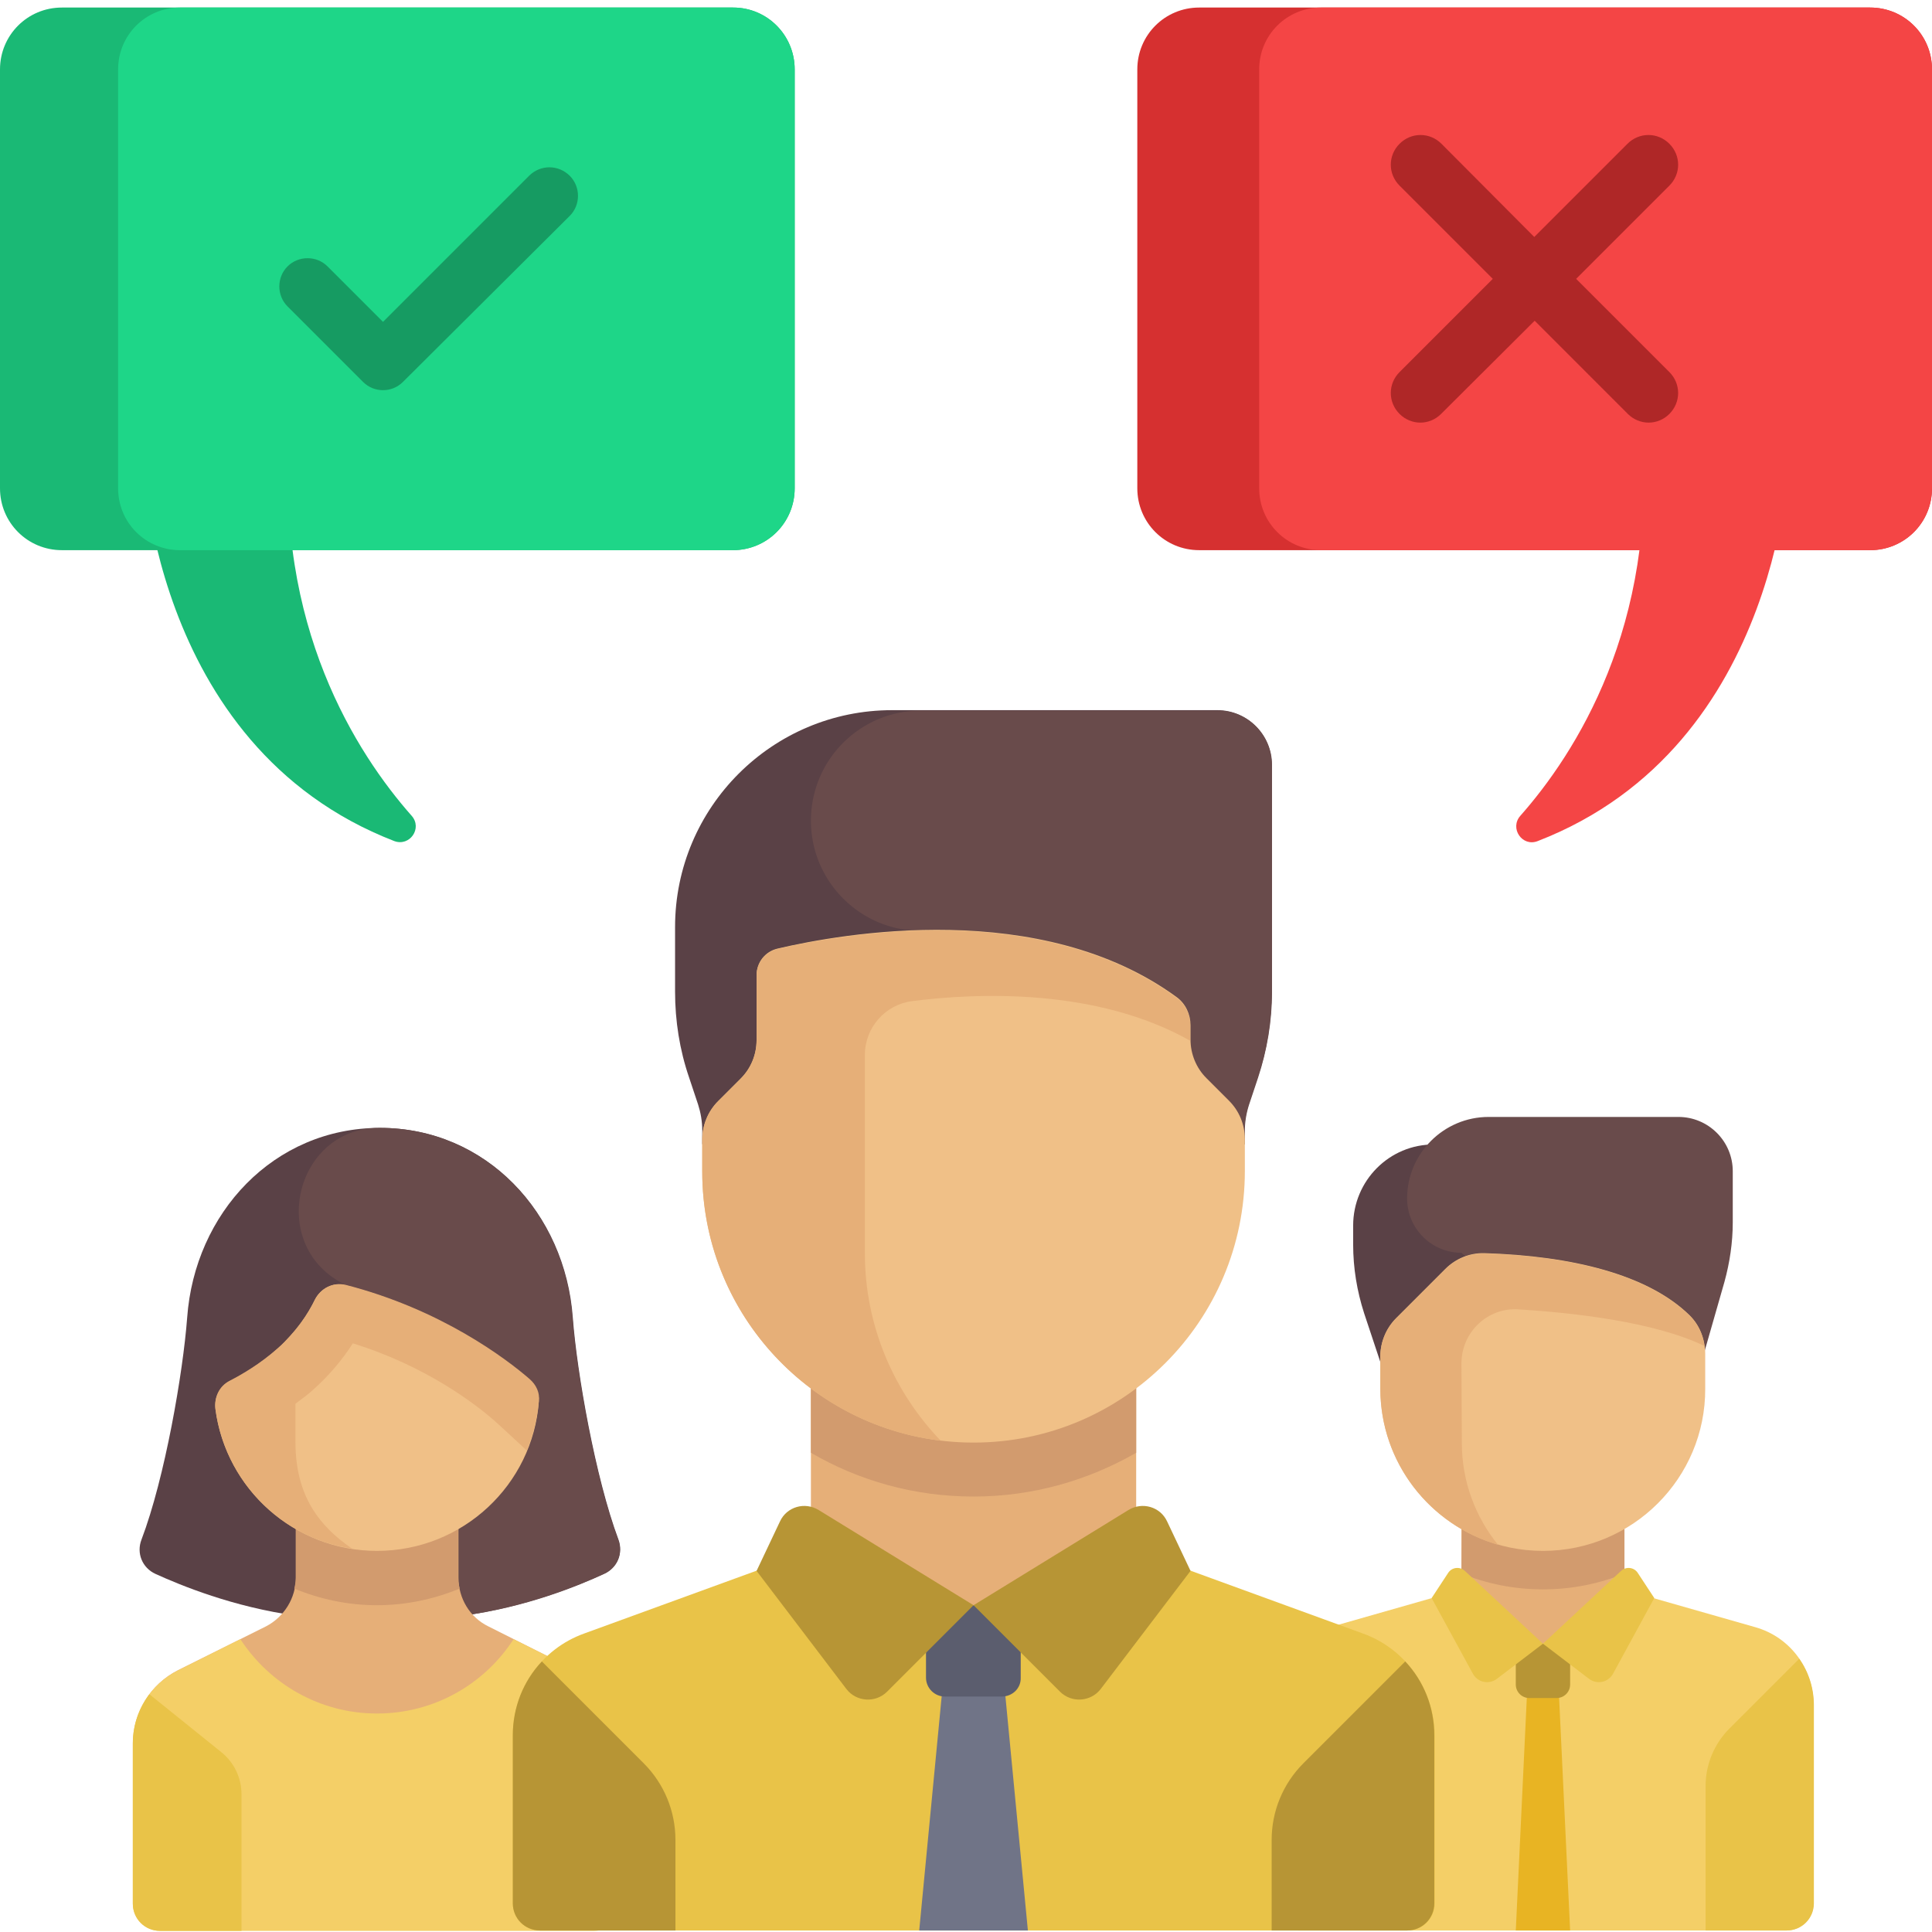 <?xml version="1.0" encoding="utf-8"?>
<!-- Generator: Adobe Illustrator 23.0.6, SVG Export Plug-In . SVG Version: 6.00 Build 0)  -->
<svg version="1.1" id="Layer_1" xmlns="http://www.w3.org/2000/svg" xmlns:xlink="http://www.w3.org/1999/xlink" x="0px" y="0px"
	 viewBox="0 0 512 512" style="enable-background:new 0 0 512 512;" xml:space="preserve">
<style type="text/css">
	.st0{fill:#1AB975;}
	.st1{fill:#D63030;}
	.st2{fill:#F44545;}
	.st3{fill:#AF2727;}
	.st4{fill:#1ED688;}
	.st5{fill:#169B62;}
	.st6{fill:#5A4146;}
	.st7{fill:#694B4B;}
	.st8{fill:#E6AF78;}
	.st9{fill:#D29B6E;}
	.st10{fill:#F4CF67;}
	.st11{fill:#E8B423;}
	.st12{fill:#F0C087;}
	.st13{fill:#E9C348;}
	.st14{fill:#B79535;}
	.st15{fill:#707487;}
	.st16{fill:#5B5D6E;}
</style>
<g>
	<path class="st0" d="M109.1,216.2c-14.5-16.4-36.5-50.4-32.2-101.9l-39.1,5c0,0,1.1,78.2,66.7,103.6
		C108.6,224.4,112,219.5,109.1,216.2z"/>
	<path class="st1" d="M512,18.4v111c0,9.1-7.3,16.4-16.4,16.4H317.8c-9.1,0-16.4-7.3-16.4-16.4v-111c0-9.1,7.3-16.4,16.4-16.4h177.8
		C504.7,2,512,9.3,512,18.4z"/>
	<path class="st2" d="M512,18.4v111c0,9.1-7.3,16.4-16.4,16.4H350.1c-9.1,0-16.4-7.3-16.4-16.4v-111C333.7,9.3,341,2,350.1,2h145.5
		C504.7,2,512,9.3,512,18.4z"/>
	<path class="st2" d="M474.2,119.3c0,0-1.1,78.2-66.7,103.6c-4.1,1.6-7.5-3.4-4.6-6.7c14.5-16.4,36.5-50.4,32.2-101.9"/>
	<path class="st3" d="M417.7,73.9l24.7-24.7c3.1-3.1,3.1-8,0-11.1s-8-3.1-11.1,0l-24.7,24.7L382,38.1c-3.1-3.1-8-3.1-11.1,0
		c-3.1,3.1-3.1,8,0,11.1l24.7,24.7l-24.7,24.7c-3.1,3.1-3.1,8,0,11.1c1.5,1.5,3.5,2.3,5.5,2.3c2,0,4-0.8,5.5-2.3L406.7,85l24.7,24.7
		c1.5,1.5,3.5,2.3,5.5,2.3c2,0,4-0.8,5.5-2.3c3.1-3.1,3.1-8,0-11.1L417.7,73.9z"/>
	<path class="st0" d="M210.6,18.4v111c0,9.1-7.3,16.4-16.4,16.4H16.4c-9.1,0-16.4-7.3-16.4-16.4v-111C0,9.3,7.3,2,16.4,2h177.9
		C203.3,2,210.6,9.3,210.6,18.4z"/>
	<path class="st4" d="M210.6,18.4v111c0,9.1-7.3,16.4-16.4,16.4H47.7c-9.1,0-16.4-7.3-16.4-16.4v-111C31.3,9.3,38.6,2,47.7,2h146.6
		C203.3,2,210.6,9.3,210.6,18.4z"/>
	<path class="st5" d="M140.3,46.5l-38.8,38.8L86.8,70.6c-2.9-2.9-7.7-2.9-10.6,0c-2.9,2.9-2.9,7.7,0,10.6l20,20
		c1.5,1.5,3.4,2.2,5.3,2.2s3.8-0.7,5.3-2.2L151,57.2c2.9-2.9,2.9-7.7,0-10.6C148,43.6,143.3,43.6,140.3,46.5z"/>
	<g>
		<path class="st6" d="M358.6,324.8v5c0,6.2,1,12.3,2.9,18.2l11.4,34.3h21.6v-79h-14.4C368.2,303.2,358.6,312.9,358.6,324.8z"/>
		<path class="st7" d="M457,339.7l-12.2,42.6L387.3,332c-7.9,0-14.4-6.4-14.4-14.4l0,0c0-11.9,9.7-21.6,21.6-21.6h50.3
			c7.9,0,14.4,6.4,14.4,14.4v13.5C459.2,329.3,458.4,334.6,457,339.7z"/>
		<rect x="387.3" y="403.8" class="st8" width="43.1" height="31.8"/>
		<path class="st9" d="M387.3,417c6.7,2.7,13.9,4.2,21.6,4.2s14.9-1.5,21.6-4.2v-13.2h-43.1L387.3,417L387.3,417z"/>
		<path class="st10" d="M465.1,431.2l-34.7-9.9l-21.6,14.3l-21.6-14.3l-34.7,9.9c-9.3,2.6-15.6,11.1-15.6,20.7v52.5
			c0,4,3.2,7.2,7.2,7.2h129.3c4,0,7.2-3.2,7.2-7.2v-52.5C480.7,442.3,474.4,433.8,465.1,431.2z"/>
		<polygon class="st11" points="416.1,511.6 401.7,511.6 405.3,435.6 412.5,435.6 		"/>
		<path class="st12" d="M408.9,411L408.9,411c-23.8,0-43.1-19.3-43.1-43.1v-8.4c0-3.8,1.5-7.5,4.2-10.2l13-13
			c2.8-2.8,6.5-4.3,10.4-4.2c23,0.7,43.3,5.6,54.4,16.5c2.7,2.7,4.1,6.4,4.1,10.2v9.2C452,391.7,432.7,411,408.9,411z"/>
		<path class="st8" d="M387.3,361.3c0-8.3,7-14.9,15.2-14.3c14.5,0.9,36,3.3,49.2,9.7c-0.4-3-1.7-5.9-3.9-8
			c-11.1-10.9-31.4-15.8-54.4-16.5l0,0v0c-3.9-0.1-7.7,1.5-10.4,4.2l-13,13c-2.7,2.7-4.2,6.3-4.2,10.2v8.4
			c0,19.7,13.2,36.2,31.2,41.4c-6-7.4-9.6-16.8-9.6-27L387.3,361.3L387.3,361.3z"/>
		<path class="st13" d="M452,473.3c0-5.7,2.3-11.2,6.3-15.2l18.5-18.5c2.5,3.5,3.9,7.8,3.9,12.3v52.5c0,4-3.2,7.2-7.2,7.2H452
			L452,473.3L452,473.3z"/>
		<path class="st14" d="M412.5,450h-7.2c-2,0-3.6-1.6-3.6-3.6v-10.8h14.4v10.8C416.1,448.4,414.5,450,412.5,450z"/>
		<g>
			<g>
				<path class="st13" d="M408.9,435.6l-12.2,9.3c-2.1,1.6-5.1,1-6.4-1.4l-10.9-20l4.4-6.7c1-1.5,3.1-1.7,4.4-0.5L408.9,435.6z"/>
				<path class="st13" d="M408.9,435.6l12.2,9.3c2.1,1.6,5.1,1,6.4-1.4l10.9-20l-4.4-6.7c-1-1.5-3.1-1.7-4.4-0.5L408.9,435.6z"/>
			</g>
		</g>
		<path class="st6" d="M163.9,408c-6.1-16.3-11-44.2-12.1-58.8c-2-27.7-22.9-50.3-51.1-50.3s-49.1,22.6-51.1,50.3
			c-1.1,14.6-5.9,42.5-12.1,58.8c-1.4,3.6,0.2,7.5,3.7,9.1c6.6,3,20.6,8.8,37.5,11.1h43.8c16.8-2.3,31-8.1,37.5-11.1
			C163.7,415.5,165.2,411.6,163.9,408z"/>
		<path class="st7" d="M160.1,417.1c3.5-1.6,5.1-5.6,3.7-9.1c-6.1-16.3-11-44.2-12.1-58.8c-2-27.7-22.9-50.3-51.1-50.3
			c-0.1,0-0.1,0-0.2,0c-21.7,0.1-29.3,29.6-10.7,40.6c1.1,0.7,1.8,1,1.8,1l16.3,87.7h14.6C139.5,426,153.6,420.1,160.1,417.1z"/>
		<path class="st8" d="M152.7,442.7L129.4,431c-4.9-2.4-7.9-7.4-7.9-12.9l0-21.6H78.4v21.6c0,5.4-3.1,10.4-7.9,12.9l-23.3,11.6
			c-7.3,3.7-11.9,11.1-11.9,19.3v42.5c0,4,3.2,7.2,7.2,7.2h115c4,0,7.2-3.2,7.2-7.2v-42.5C164.6,453.8,160,446.3,152.7,442.7z"/>
		<path class="st9" d="M99.9,425.4c7.7,0,15.1-1.6,21.9-4.4c-0.2-0.9-0.4-1.8-0.4-2.8l0-21.6H78.4v21.6c0,0.9-0.2,1.9-0.4,2.8
			C84.8,423.8,92.2,425.4,99.9,425.4z"/>
		<path class="st10" d="M152.7,442.7l-16.6-8.3c-7.7,11.9-21,19.7-36.2,19.7s-28.5-7.9-36.2-19.7l-16.6,8.3
			c-7.3,3.7-11.9,11.1-11.9,19.3v42.5c0,4,3.2,7.2,7.2,7.2h115c4,0,7.2-3.2,7.2-7.2v-42.5C164.6,453.8,160,446.3,152.7,442.7z"/>
		<path class="st12" d="M99.9,411L99.9,411c-21.9,0-40-16.4-42.8-37.5c-0.4-3.1,1.1-6.1,3.8-7.5c3.3-1.7,8.1-4.5,12.7-8.6
			c5.1-4.6,8.1-9.4,9.8-12.9c1.5-3,4.8-4.8,8.1-3.9c25.3,6.5,42.5,19.6,48.8,25c1.7,1.4,2.6,3.6,2.5,5.8
			C141.2,393.5,122.6,411,99.9,411z"/>
		<path class="st8" d="M140.4,365.5c-6.2-5.4-23.5-18.5-48.8-25c-3.3-0.8-6.6,0.9-8.1,3.9c-1.3,2.7-3.4,6.1-6.6,9.6c0,0,0,0,0,0
			c-1,1.1-2,2.2-3.3,3.3c-4.6,4.1-9.4,6.9-12.7,8.6c-2.8,1.4-4.2,4.4-3.8,7.5c2.5,19,17.3,34.2,36.2,37c-8.6-5.9-15-13.9-15-28.2
			V372c1.6-1.2,3.3-2.4,4.9-3.9c4-3.6,7.5-7.7,10.3-12.1c19.4,6,32.5,16.1,37.4,20.4c1.4,1.2,4.7,4.3,8.7,8
			c1.7-4.1,2.8-8.5,3.2-13.1C143.1,369.1,142.1,367,140.4,365.5z"/>
		<path class="st13" d="M39.6,449c-2.8,3.7-4.4,8.2-4.4,13v42.5c0,4,3.2,7.2,7.2,7.2H64v-36.2c0-4.4-2-8.5-5.4-11.2L39.6,449z"/>
		<path class="st13" d="M361.2,432.9L301.1,411L258,425.4L214.9,411l-60.1,21.9c-11.4,4.1-18.9,14.9-18.9,27v44.5
			c0,4,3.2,7.2,7.2,7.2H373c4,0,7.2-3.2,7.2-7.2v-44.5C380.1,447.8,372.6,437,361.2,432.9z"/>
		<polygon class="st15" points="250.5,439.7 243.6,511.6 272.4,511.6 265.5,439.7 		"/>
		<path class="st16" d="M265.5,449.6h-15.1c-2.8,0-5-2.3-5-5v-19.2h25.1v19.2C270.6,447.4,268.3,449.6,265.5,449.6z"/>
		<path class="st14" d="M372.4,440.3c4.9,5.2,7.7,12.1,7.7,19.6v44.5c0,4-3.2,7.2-7.2,7.2H337v-24c0-7.6,3-14.9,8.4-20.3
			L372.4,440.3z"/>
		<path class="st6" d="M337,262.8v-60.2c0-7.9-6.4-14.4-14.4-14.4h-86.2c-31.7,0-57.5,25.7-57.5,57.5v17.1c0,7.7,1.2,15.4,3.7,22.7
			l2.4,7.2c0.7,2.2,1.1,4.5,1.1,6.8v3.7h143.7v-3.7c0-2.3,0.4-4.6,1.1-6.8l2.4-7.2C335.8,278.2,337,270.5,337,262.8z"/>
		<path class="st7" d="M214.9,217.5c0,16.1,13.1,29.2,29.2,29.2h4l2,56.6h79.8v-3.7c0-2.3,0.4-4.6,1.1-6.8l2.4-7.2
			c2.4-7.3,3.7-15,3.7-22.7v-60.2c0-7.9-6.4-14.4-14.4-14.4h-78.6C228,188.3,214.9,201.3,214.9,217.5z"/>
		<rect x="214.9" y="360.7" class="st8" width="86.2" height="64.7"/>
		<path class="st9" d="M214.9,385c12.7,7.4,27.4,11.6,43.1,11.6s30.4-4.3,43.1-11.6v-24.3h-86.2L214.9,385L214.9,385z"/>
		<g>
			<g>
				<path class="st14" d="M258,425.4l-22.9,22.9c-3.1,3.1-8.2,2.7-10.8-0.7l-23.8-31.3l6.2-13.1c1.8-3.9,6.6-5.3,10.3-3L258,425.4z"
					/>
				<path class="st14" d="M258,425.4l22.9,22.9c3.1,3.1,8.2,2.7,10.8-0.7l23.8-31.3l-6.2-13.1c-1.8-3.9-6.6-5.3-10.3-3L258,425.4z"
					/>
			</g>
		</g>
		<path class="st12" d="M258,382.3L258,382.3c-39.7,0-71.9-32.2-71.9-71.9V302c0-3.8,1.5-7.5,4.2-10.2l6-6c2.7-2.7,4.2-6.3,4.2-10.2
			v-17.2c0-3.3,2.2-6.2,5.5-7c17-4,69.9-13.5,105.9,12.9c2.3,1.7,3.6,4.5,3.6,7.4v3.8c0,3.8,1.5,7.5,4.2,10.2l6,6
			c2.7,2.7,4.2,6.3,4.2,10.2v8.4C329.9,350.1,297.7,382.3,258,382.3z"/>
		<path class="st8" d="M311.9,264.5c-25.3-18.6-58.9-19.4-82.6-16.9c-10,1.1-18.2,2.7-23.3,3.9c-3.2,0.8-5.5,3.7-5.5,7v17.2
			c0,3.8-1.5,7.5-4.2,10.2l-6,6c-2.7,2.7-4.2,6.4-4.2,10.2v8.4c0,36.7,27.6,67,63.2,71.3c-12.4-12.9-20.1-30.4-20.1-49.7v-52.5
			c0-7.3,5.4-13.4,12.6-14.3c17.2-2.2,48.8-3.5,73.6,10.5v-3.8C315.5,269,314.2,266.2,311.9,264.5z"/>
		<path class="st14" d="M143.6,440.3c-4.9,5.2-7.7,12.1-7.7,19.6v44.5c0,4,3.2,7.2,7.2,7.2H179v-24c0-7.6-3-14.9-8.4-20.3
			L143.6,440.3z"/>
	</g>
</g>
</svg>
